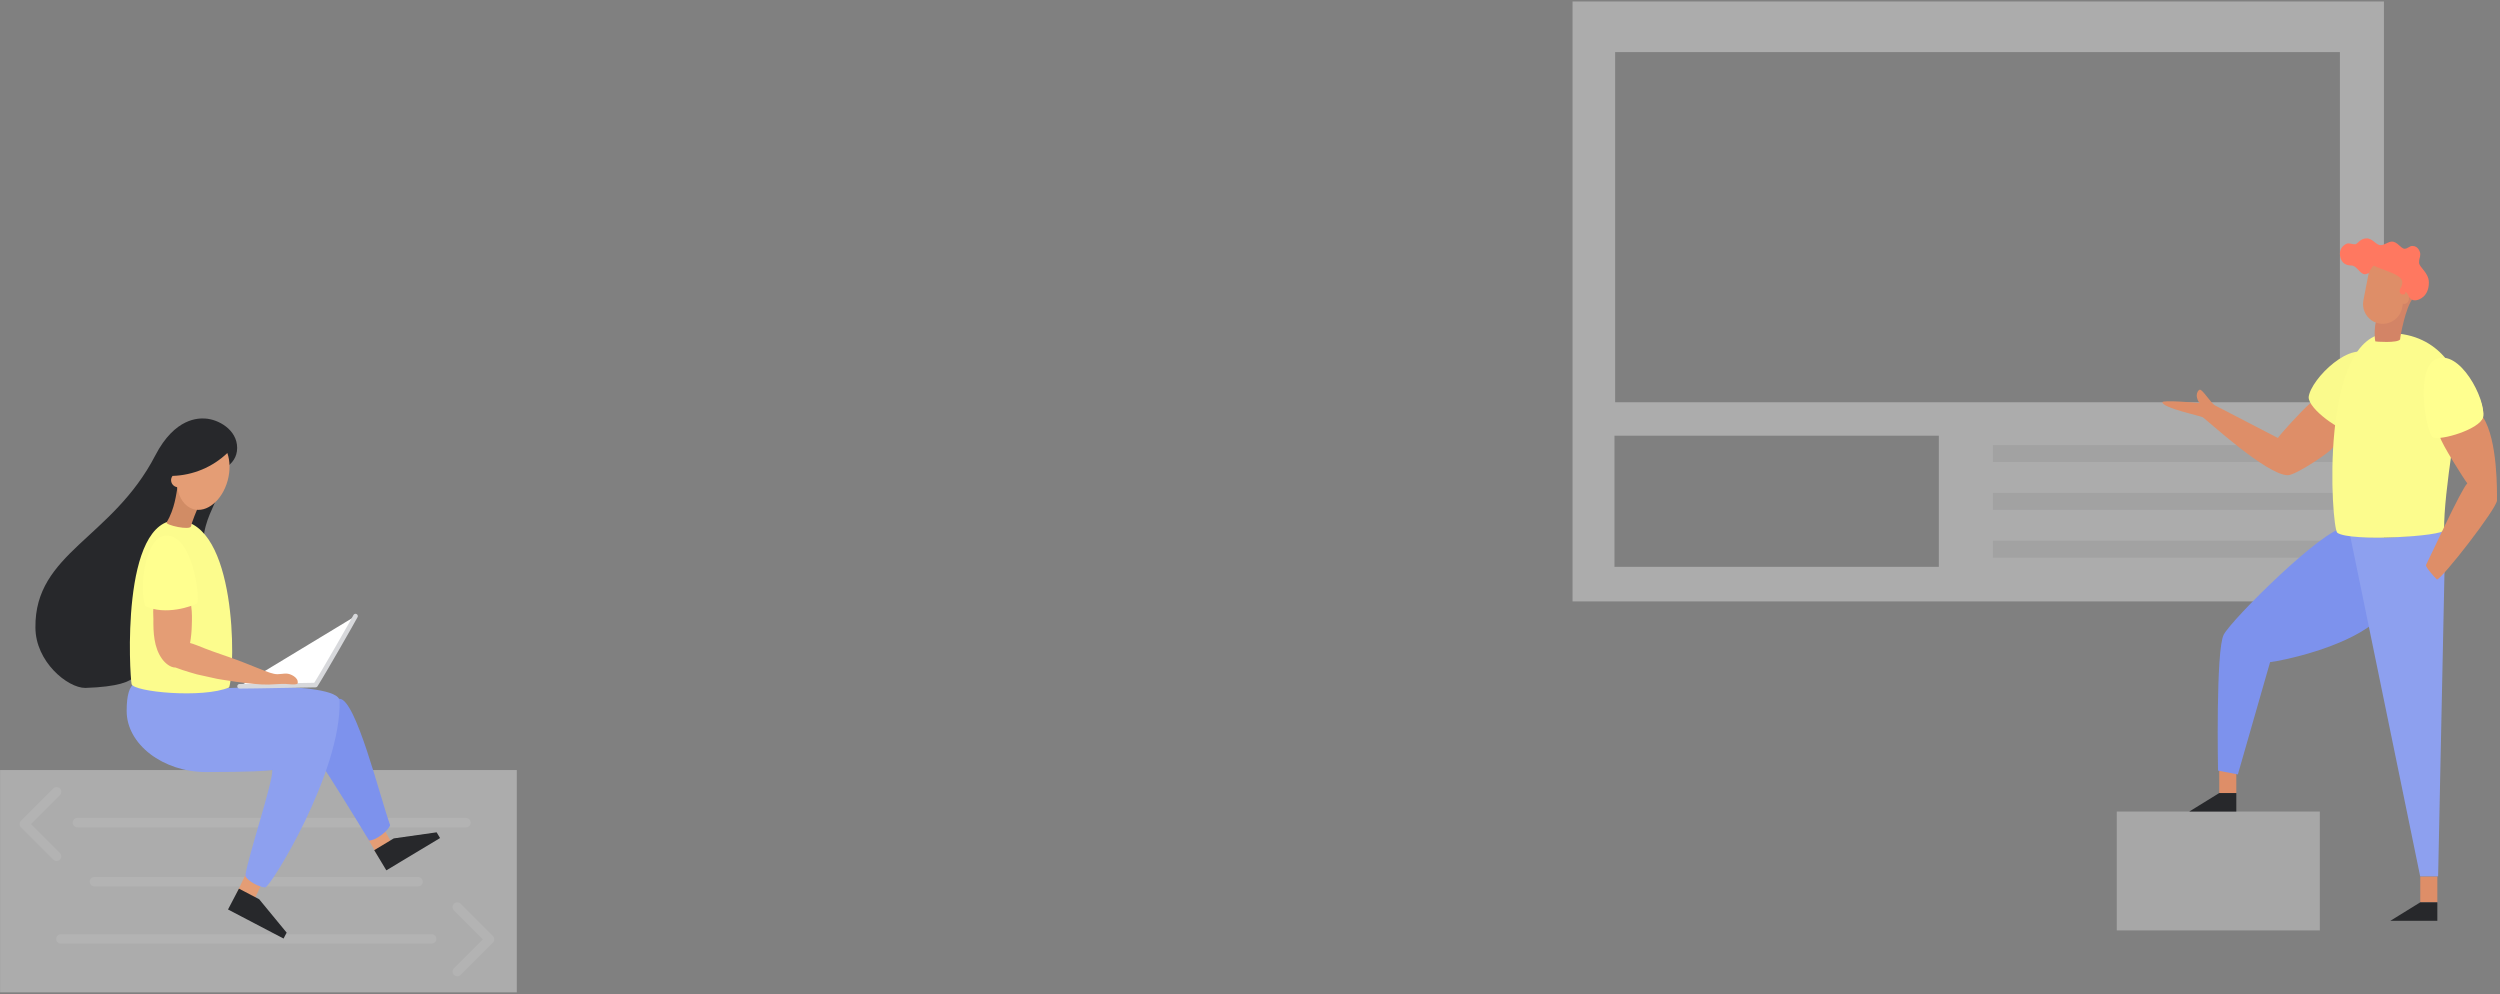 <?xml version="1.0" encoding="UTF-8"?>
<svg viewBox="0 0 1159 461" version="1.1" xmlns="http://www.w3.org/2000/svg" xmlns:xlink="http://www.w3.org/1999/xlink">
    <rect x="0" y="0" width="1159" height="461" fill="#808080" stroke="none"/>
    <g id="Site" stroke="none" stroke-width="1" fill="none" fill-rule="evenodd">
        <g id="Main-Copy" transform="translate(-57, -181)">
            <g id="Illustration" transform="translate(57, 181)">
                <g id="Illustrations/Code" transform="translate(0, 194)">
                    <g id="Background" opacity="0.4" transform="translate(0, 163)">
                        <polygon id="Path" fill="#EEEEEE" points="0.032 -0.001 239.585 -0.001 239.585 103.05 0.032 103.05"></polygon>
                        <path d="M35.857,24.372 L216.024,24.372 M43.753,51.739 L193.813,51.739 M28.22,78.283 L200.114,78.283" id="Combined-Shape" stroke="#FFFFFF" stroke-width="4.337" stroke-linecap="round" stroke-linejoin="round"></path>
                        <polyline id="Path" stroke="#FFFFFF" stroke-width="4.337" fill="#EEEEEE" stroke-linecap="round" stroke-linejoin="round" points="26.242 39.991 11.285 25.037 26.242 10.079"></polyline>
                        <polyline id="Path" stroke="#FFFFFF" stroke-width="4.337" fill="#EEEEEE" stroke-linecap="round" stroke-linejoin="round" points="212.001 93.421 226.953 78.467 211.998 63.512"></polyline>
                    </g>
                    <path d="M95.101,0.036 C101.206,0.361 109.942,5.201 109.942,13.638 C109.942,22.075 101.147,25.388 93.245,26.764 C98.605,33.153 100.804,34.389 100.255,37.137 C99.705,39.886 94.758,47.445 94.352,56.103 C93.946,64.761 70.439,112.376 65.976,113.752 C61.512,115.128 70.314,123.934 39.525,124.923 C31.317,124.923 16.424,112.749 16.424,96.886 C16.055,62.308 51.994,55.745 71.978,17.168 C81.149,-0.539 92.268,-0.119 95.101,0.036 Z" id="Path" fill="#27282B"></path>
                    <polygon id="Path" fill="#E49D75" fill-rule="nonzero" points="169.764 193.436 177.227 189.127 182.513 198.291 175.05 202.596"></polygon>
                    <polygon id="Path" fill="#E49D75" fill-rule="nonzero" points="114.177 210.749 121.95 214.486 117.409 224.007 109.632 220.292"></polygon>
                    <path d="M157.406,129.951 C164.968,129.951 176.091,175.271 180.872,188.559 C179.872,191.341 174.198,195.672 171.085,195.672 C165.079,185.608 151.625,164.034 149.234,160.699 C147.32,158.043 149.843,129.951 157.406,129.951 Z" id="Path" fill="#7D92ED"></path>
                    <path d="M70.676,121.624 C64.12,121.624 58.719,120.212 58.719,135.643 C58.719,151.074 75.564,163.927 95.555,163.927 C115.546,163.927 124.392,163.396 126.215,162.953 C126.753,168.055 114.97,203.017 113.705,212.018 C114.609,214.423 120.456,217.419 122.928,217.419 C125.399,217.419 158.284,164.005 157.428,130.998 C157.542,125.834 138.543,124.406 126.539,124.406 C114.535,124.406 88.984,125.789 85.753,125.789" id="Path" fill="#8DA0EF"></path>
                    <path d="M61.006,123.141 C60.173,119.706 55.679,45.899 82.635,47.216 C109.592,48.533 109.315,114.305 106.246,124.686 C93.943,129.895 61.884,126.767 61.006,123.141 Z" id="Path" fill="#FCFC8D"></path>
                    <path d="M91.729,41.361 C91.305,42.368 89.018,47.732 88.593,49.924 C88.169,52.115 76.582,49.344 77.231,48.249 C81.068,41.771 81.695,34.968 82.318,31.563 C82.89,28.45 94.536,34.691 91.729,41.361 Z" id="Path" fill="#D18C65" fill-rule="nonzero"></path>
                    <path d="M111.067,124.166 C118.076,124.166 142.269,123.594 146.283,123.594 C149.397,118.799 163.858,93.536 164.813,91.625" id="Path" stroke="#D7D8DB" stroke-width="2.136" fill="#FFFFFF" stroke-linecap="round" stroke-linejoin="round"></path>
                    <path d="M88.402,84.723 L71.771,86.493 C70.639,87.888 71.129,91.186 71.111,92.883 C71.037,99.154 71.317,106.164 75.11,111.446 C76.585,113.501 79.002,115.504 81.381,115.471 C85.107,116.947 91.323,118.647 91.323,118.647 L100.756,120.728 C100.756,120.728 116.671,123.55 124.529,123.366 C127.144,123.299 129.804,122.997 132.416,123.071 C133.932,123.111 136.337,123.583 137.754,123.071 C138.167,122.919 138.068,122.008 137.968,121.65 C137.629,120.4 136.433,119.522 135.334,118.976 C132.781,117.707 131.335,118.511 128.716,118.555 C126.572,118.592 124.016,117.5 120.297,116.043 C115.911,114.324 110.909,112.225 106.437,110.72 C101.343,109.004 96.145,107.152 91.172,105.116 C90.191,104.714 89.147,104.422 88.117,104.101 C88.588,101.42 88.854,98.707 88.914,95.985 C89.029,93.034 89.077,89.935 88.645,87.028 C88.534,86.279 88.715,85.416 88.402,84.723 Z" id="Path" fill="#E49D75" fill-rule="nonzero"></path>
                    <path d="M67.344,86.951 C64.515,79.433 66.975,55.933 76.161,54.395 C88.94,52.499 92.762,82.188 91.497,85.66 C89.235,87.017 76.567,91.507 67.344,86.951 Z" id="Path" fill="#FFFF8F"></path>
                    <path d="M105.397,16.014 C98.53,22.564 89.484,26.345 79.998,26.631 C79.556,27.188 79.314,27.878 79.312,28.59 C79.32,30.231 80.525,31.619 82.149,31.858 C82.971,36.886 85.631,40.826 89.549,42.018 C95.82,43.929 102.981,38.045 105.519,28.874 C106.803,24.24 106.659,19.662 105.397,16.014 Z" id="Path" fill="#E49D75" fill-rule="nonzero"></path>
                    <polygon id="Path" fill="#27282B" points="110.768 217.965 105.707 227.637 131.457 241.11 132.892 238.369 120.142 222.875"></polygon>
                    <polygon id="Path" fill="#27282B" points="173.483 200.135 179.108 209.491 204.013 194.517 202.42 191.864 182.55 194.683"></polygon>
                </g>
                <g id="Illustrations/Conception" transform="translate(729, 0)">
                    <g id="Background" opacity="0.4">
                        <path d="M376.192,0.679 L376.192,278.812 L0.034,278.812 L0.034,0.679 L376.192,0.679 Z M169.84,201.99 L19.47,201.99 L19.47,262.786 L169.84,262.786 L169.84,201.99 Z M355.774,24.15 L19.781,24.15 L19.781,186.48 L355.774,186.48 L355.774,24.15 Z" id="Combined-Shape" fill="#EEEEEE"></path>
                        <path d="M401.365,250.689 L401.365,258.547 L194.911,258.547 L194.911,250.689 L401.365,250.689 Z M401.365,228.511 L401.365,236.369 L194.911,236.369 L194.911,228.511 L401.365,228.511 Z M401.365,206.332 L401.365,214.19 L194.911,214.19 L194.911,206.332 L401.365,206.332 Z" id="Combined-Shape" fill="#D4D4D5"></path>
                        <rect id="Rectangle" fill="#E0E1E1" x="252.34" y="376.234" width="94.13" height="55.11"></rect>
                    </g>
                    <g id="Group" transform="translate(273.481, 110.508)">
                        <rect id="Rectangle" fill="#DE8E68" fill-rule="nonzero" x="26.363" y="245.15" width="7.909" height="11.994"></rect>
                        <rect id="Rectangle" fill="#DE8E68" fill-rule="nonzero" x="119.562" y="295.814" width="7.909" height="11.994"></rect>
                        <path d="M84.412,134.155 C74.849,134.155 32.152,176.599 28.43,183.733 C24.708,190.868 25.794,246.753 25.794,246.753 L34.995,248.511 L49.934,196.451 C56.447,195.676 83.843,189.782 98.007,178.357 C112.17,166.88 96.663,141.29 96.663,141.29 L84.412,134.155 Z" id="Path" fill="#7D92ED"></path>
                        <path d="M68.439,76.512 C63.735,80.7 54.328,91.195 53.552,92.539 C51.174,91.401 26.414,78.374 24.553,77.546 C22.692,76.719 18.764,70.154 17.42,70.154 C16.645,70.154 15.921,71.653 15.921,72.687 C15.921,74.445 16.748,75.789 17.265,76.357 C15.507,76.099 -1.98951966e-13,74.91 -1.98951966e-13,75.944 C-1.98951966e-13,78.632 17.368,82.199 18.712,82.923 C20.056,83.647 48.331,109.806 58.153,109.806 C61.978,109.806 78.881,98.329 78.881,97.088 C80.483,96.002 82.964,94.4 82.964,94.4 L82.964,85.301 L77.072,81.01 C77.072,80.958 69.37,75.685 68.439,76.512 Z" id="Path" fill="#DE8E68" fill-rule="nonzero"></path>
                        <path d="M67.819,73.514 C68.853,65.139 88.134,46.114 96.973,54.593 C104.675,61.985 90.718,88.403 87.151,89.437 C83.12,89.85 67.56,79.201 67.819,73.514 Z" id="Path" fill="#FAFA8C"></path>
                        <path d="M126.644,56.092 C136.465,51.956 150.215,74.703 148.664,82.975 C148.664,86.594 128.504,94.348 125.403,92.28 C122.302,90.212 116.822,60.228 126.644,56.092 Z" id="Path" fill="#FED892" fill-rule="nonzero"></path>
                        <path d="M87.048,137.826 L119.51,295.762 L127.832,295.762 L130.779,154.886 C130.779,152.456 130.572,137.154 130.572,135.189 C121.164,137.929 101.108,140.101 87.048,137.826 Z" id="Path" fill="#8DA0EF"></path>
                        <polygon id="Path" fill="#27282B" points="119.562 307.808 127.471 307.808 127.471 316.389 105.657 316.389"></polygon>
                        <polygon id="Path" fill="#27282B" points="26.363 257.144 34.271 257.144 34.271 265.726 12.458 265.726"></polygon>
                        <path d="M105.14,43.943 C129.435,43.943 137.912,64.157 137.912,70.722 C137.912,77.288 130.314,117.354 130.624,135.189 C130.676,138.136 87.048,140.773 81.104,136.482 C78.312,134.466 72.316,43.943 105.14,43.943 Z" id="Path" fill="#FCFC8D"></path>
                        <path d="M148.664,82.975 C155.539,93.521 155.125,117.819 155.125,121.489 C155.125,125.16 129.487,158.143 127.264,158.143 C125.92,156.799 122.198,152.715 122.198,151.474 C123.387,149.303 138.636,115.958 141.376,113.58 C140.135,112.08 129.228,94.969 128.763,92.125 C138.326,90.523 147.579,86.49 148.664,82.975 Z" id="Path" fill="#DE8E68" fill-rule="nonzero"></path>
                        <path d="M148.664,82.975 C150.215,74.703 137.654,50.715 126.644,56.092 C117.081,60.796 122.302,90.212 125.403,92.28 C129.125,93.883 147.217,88.455 148.664,82.975 Z" id="Path" fill="#FFFF8F"></path>
                        <path d="M98.937,38.98 C98.42,40.583 98.162,45.546 98.73,47.769 C98.782,47.872 109.069,48.647 110.206,46.838 C110.257,45.339 112.739,32.001 116.099,27.865 C116.409,27.4 115.737,26.107 115.737,26.107 L103.796,31.07 L98.937,38.98" id="Path" fill="#D38466" fill-rule="nonzero"></path>
                        <path d="M114.393,27.245 C115.168,28.279 116.15,28.744 117.029,28.744 C118.993,28.744 123.542,26.934 123.542,20.472 C123.542,15.819 118.993,13.441 118.993,11.218 C118.993,9.099 119.562,9.047 119.562,7.289 C119.562,6.411 118.683,3.515 115.943,3.515 C114.393,3.515 113.824,4.808 112.273,4.808 C110.568,4.808 109.017,1.499 106.432,1.499 C104.675,1.499 103.021,3.154 101.16,3.154 C99.04,3.154 97.593,0 94.647,0 C91.597,0 90.511,2.74 89.322,2.74 C87.823,2.74 87.565,2.326 86.066,2.326 C85.136,2.326 82.292,3.981 82.292,6.979 C82.292,9.099 83.171,12.563 87.565,12.563 C90.15,12.563 91.597,16.647 93.871,16.647 C94.75,16.647 95.525,15.923 95.732,16.285 C96.611,17.836 98.42,22.075 98.42,22.075 L106.639,26.676 L114.393,27.245 Z" id="Path" fill="#FF7860"></path>
                        <path d="M112.584,25.125 C112.584,25.849 112.325,26.004 111.24,26.004 C110.723,26.004 109.999,25.332 109.999,24.608 C109.999,22.902 111.24,22.54 111.24,20.317 C111.24,16.543 101.367,14.579 97.903,12.614 L97.903,12.614 C96.663,13.855 95.784,15.458 95.422,17.267 L93.199,28.692 C92.217,33.655 95.474,38.463 100.384,39.445 C105.295,40.428 110.154,37.171 111.136,32.259 L111.498,30.295 L111.498,30.295 C111.705,30.347 111.912,30.398 112.067,30.398 C113.359,30.398 114.341,29.209 114.341,27.762 C114.444,26.417 112.584,24.039 112.584,25.125 Z" id="Path" fill="#DE8E68" fill-rule="nonzero"></path>
                    </g>
                </g>
            </g>
        </g>
    </g>
</svg>
